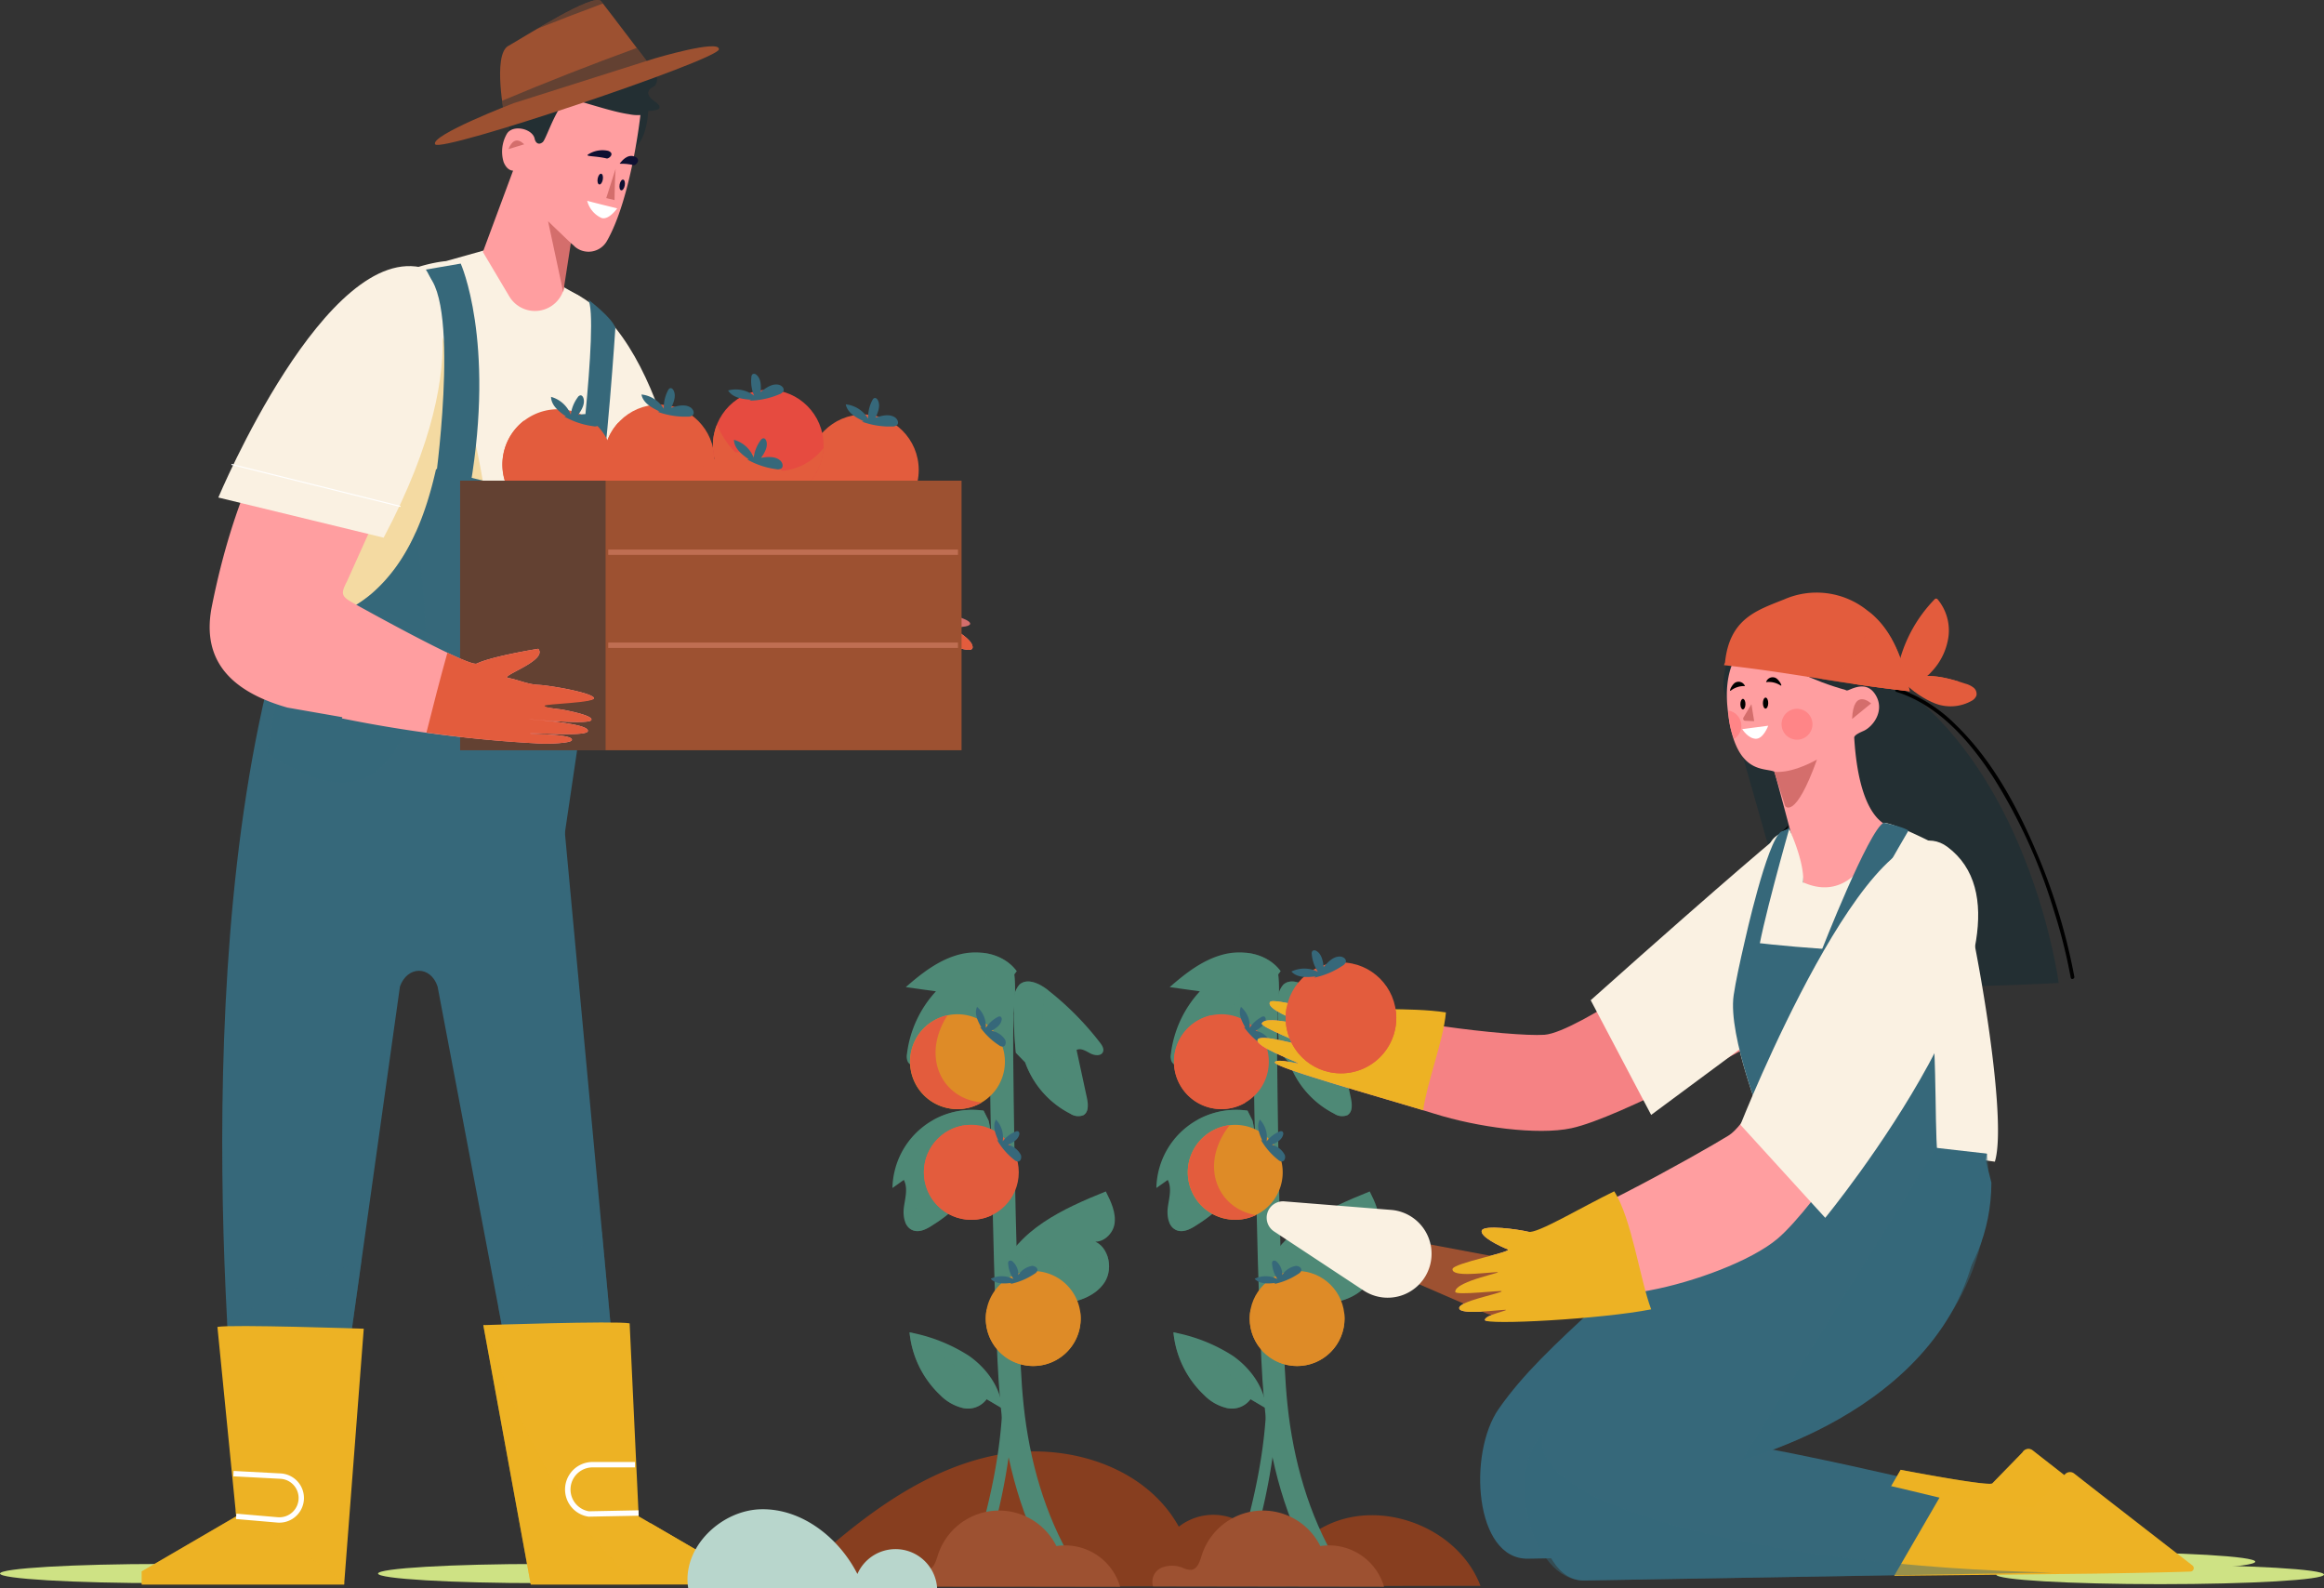 <svg xmlns="http://www.w3.org/2000/svg" width="430.911" height="294.454" viewBox="0 0 430.911 294.454"><rect x="0" y="0" width="430.911" height="294.454" fill="#333333" stroke="none"/><g transform="translate(-97.282 -55.294)"><g transform="translate(97.282 55.295)"><g transform="translate(0 289.942)"><path d="M158.065,441.816c0,.982-13.607,1.778-30.391,1.778s-30.392-.8-30.392-1.778,13.607-1.779,30.392-1.779S158.065,440.835,158.065,441.816Z" transform="translate(-97.282 -440.038)" fill="#cee284"/><path d="M251.08,441.816c0,.982-13.606,1.778-30.391,1.778s-30.392-.8-30.392-1.778,13.607-1.779,30.392-1.779S251.08,440.835,251.08,441.816Z" transform="translate(-120.201 -440.038)" fill="#cee284"/></g><g transform="translate(26.282 9.179)"><g transform="translate(14.927)"><g transform="translate(0 112.767)"><path d="M212.945,222.088l13.9,149.589H209.636L191.89,278.05c-1.286-3.9-5.6-3.864-6.977,0l-13,92.633-16.544.332s-10.9-89.481,6.287-153.9Z" transform="translate(-151.965 -217.113)" fill="#36687a"/></g><g transform="translate(0.904 219.189)" opacity="0.46" style="mix-blend-mode:multiply;isolation:isolate"><path d="M153.164,376.534c1.01,18.723,2.5,31,2.5,31l16.544-.332,5.876-41.877C169.73,368.955,161.3,372.469,153.164,376.534Z" transform="translate(-153.164 -360.055)" fill="#36687a"/><path d="M219.88,372.232l6.49,34.242h17.206L239.1,358.332Q229.553,365.363,219.88,372.232Z" transform="translate(-169.603 -358.332)" fill="#36687a"/></g><g transform="translate(54.019 44.319)"><path d="M290.148,194.478c-.13,1.2-11.122.821-11.122.821s-15.422,1.322-25.338,1.545l-20.551,1.785c-4.455-7.421-16.35-71.742-4.146-69.629,19.9,3.446,26.371,46.86,26.371,46.86l22.04,4.731-.005.161c.989-.125,10.37,1.326,10.759,1.211,0,0,18.817,7.436,20.446,10.882s-9.409-2.357-10.856-3.083S290.148,194.478,290.148,194.478Z" transform="translate(-223.646 -126.941)" fill="#f7908d"/><path d="M240.118,164.05c-.124,17.709-8.3,37.924-5.722,42.22l14.8-.93C244.759,198.712,243.256,192.687,240.118,164.05Z" transform="translate(-226.171 -135.59)" fill="#d46e6c"/><path d="M257.09,174.015s-4.43-40.23-23.067-47.486c-11.544-4.494-9.039,54.1-4.583,61.523Z" transform="translate(-224.154 -126.284)" fill="#faf1e2"/><path d="M251.328,179.985l-21.268,10.7c-4.455-7.421-.82-50.348,11.1-53.723Z" transform="translate(-224.774 -128.915)" fill="#f1ca79" style="mix-blend-mode:multiply;isolation:isolate"/><g transform="translate(3.56 41.468)"><rect width="31.587" height="0.198" transform="translate(0 12.414) rotate(-23.143)" fill="#fff"/></g></g><g transform="translate(10.686 37.076)"><path d="M174.837,136.314c5.119-16.254,22.105-17.489,22.105-17.489l7.669-2.152.095.142,8.965,10.232,4.134-1.85.191-2,3.221,1.841c1.439.472,6.542,7.7,7.6,11.76a51.245,51.245,0,0,1,1.281,15.366l-12.557,58.224-51.4-3.1S169.436,153.46,174.837,136.314Z" transform="translate(-166.145 -116.674)" fill="#faf1e2"/></g><g transform="translate(10.686 40.882)" opacity="0.61" style="mix-blend-mode:multiply;isolation:isolate"><path d="M205.44,204.509a5.041,5.041,0,0,1-.153-1.723c2.077-27.663-1.015-56.72-15.132-81.062a24.464,24.464,0,0,0-15.318,15.835c-5.4,17.146-8.692,70.976-8.692,70.976l38.574,2.323C204.974,208.744,205.2,206.626,205.44,204.509Z" transform="translate(-166.145 -121.724)" fill="#f1ca79"/></g><g transform="translate(6.275 39.686)"><path d="M193.661,170.678c-1.922,8.563-5.217,17.427-12.064,23.209a25.167,25.167,0,0,1-15.777,5.788,339.452,339.452,0,0,1-5.528,33.747l57.132,5.528,8.935-60.379C215.43,176.084,204.547,173.377,193.661,170.678Z" transform="translate(-160.291 -132.59)" fill="#36687a"/><path d="M186.644,226.732c7.848-12.436,5.855-26.659,3.946-40.583a31.9,31.9,0,0,1-8.33,11.55,25.167,25.167,0,0,1-15.777,5.788c-.9,8.614-2.322,17.234-3.5,23.609C171.074,232.6,180.636,236.251,186.644,226.732Z" transform="translate(-160.954 -136.402)" fill="#36687a" opacity="0.46" style="mix-blend-mode:multiply;isolation:isolate"/><g transform="translate(30.22)"><path d="M203.542,159.551s5.011-36.982-3.15-38.088l7.721-1.326s6.4,14.152,1.765,41.35Z" transform="translate(-200.392 -120.137)" fill="#36687a"/><path d="M238.444,167.415c0,2.874,4.853-35.38,2.647-38.476,0,0,4.632,3.538,5.073,5.307,0,0-1.544,23.661-3.308,34.054Z" transform="translate(-209.768 -122.306)" fill="#36687a"/></g></g><g transform="translate(48.327)"><path d="M229.424,87.54l1.385-2.011s11.617,2.1,14.519.55,3.027-7.229,3.027-7.229,3.832.075,1.186-1.762-.044-2.8-.044-2.8,1.993-1.762-1.942-5.163-20.453-.5-20.453-.5c-4.255.814-7.422,22.123-.222,21.653" transform="translate(-217.698 -67.475)" fill="#232f33"/><path d="M245.3,82.622s-1.681,15.474-6.241,23.4a3.914,3.914,0,0,1-5.932.984,5,5,0,0,0-2.2-1.362,53.4,53.4,0,0,0,.225,8.987l-.011.048a5.544,5.544,0,0,1-10.162,1.546L216.093,108l5.6-15.078s-1.084.1-1.76-1.605a6.618,6.618,0,0,1,.612-5.226c1.106-1.8,4.792-.936,5.152.937.114.6.64,1.3,1.494.607.731-.593,3.111-8.651,5.479-7.961,5.12,1.491,8.012,2.424,10.523,2.791A7.91,7.91,0,0,0,245.3,82.622Z" transform="translate(-216.093 -70.471)" fill="#ff9ea0"/><path d="M225.326,90.556c.039.2-1.7-2.2-2.936.894" transform="translate(-217.645 -72.989)" fill="#d46e6c"/><path d="M236.354,113.772l-4.223-4.051,2.815,13.159Z" transform="translate(-220.045 -77.884)" fill="#d46e6c"/><g transform="translate(21.248 22.119)"><path d="M249.723,100.386c-.1.548.035,1.031.3,1.078s.558-.358.656-.906-.036-1.031-.3-1.078S249.821,99.838,249.723,100.386Z" transform="translate(-245.62 -97.479)" fill="#0f1032"/><path d="M244.32,98.942c-.1.548.036,1.03.3,1.078s.558-.358.656-.906-.035-1.031-.3-1.078S244.419,98.394,244.32,98.942Z" transform="translate(-244.288 -97.123)" fill="#0f1032"/><path d="M248.178,96.826c-.143,1.578-.2,5.793-.2,5.793l-1.535-.368Z" transform="translate(-244.818 -96.826)" fill="#d46e6c"/></g><path d="M241.756,104.687c1.086.317,5.564,1.405,5.564,1.405s-1.583,2.267-2.94,1.769A4.786,4.786,0,0,1,241.756,104.687Z" transform="translate(-222.416 -76.644)" fill="#fff"/><path d="M245.392,93.764c.381.089,1.621-.909.274-1.413a4.866,4.866,0,0,0-3.8.726C241.558,93.423,243.293,93.273,245.392,93.764Z" transform="translate(-222.435 -73.566)" fill="#0f1032"/><path d="M252.367,95.365c.381.09,1.5-1.1.148-1.6-1.363-.51-2.357.843-2.669,1.19S250.269,94.874,252.367,95.365Z" transform="translate(-224.393 -73.925)" fill="#0f1032"/></g><path d="M327.6,208.162s5.428.182,3.981-1.088-12.484-3.446-12.484-3.446Z" transform="translate(-193.146 -101.023)" fill="#d46e6c"/><g transform="translate(103.233 97.884)"><path d="M293.1,197.364l.393.085-.005.16c.989-.125,10.37,1.326,10.759,1.211,0,0,18.817,7.437,20.446,10.882s-9.409-2.357-10.856-3.083-7.6,4.716-7.6,4.716c-.13,1.2-11.122.821-11.122.821s-2.525.216-6.166.487Q291.287,205.088,293.1,197.364Z" transform="translate(-288.952 -197.364)" fill="#e35c3d"/></g></g><g transform="translate(0 236.658)"><path d="M149.672,416.786l-3.482-35.115c2.482-.5,27.132.332,27.132.332l-3.639,47.431-37.525-.007v-2.439Z" transform="translate(-132.157 -381.512)" fill="#edb224"/><g transform="translate(0 34.122)" opacity="0.49" style="mix-blend-mode:multiply;isolation:isolate"><path d="M149.558,426.791l.115,1.152-17.515,10.2v2.44l37.525.006.029-.365A210.685,210.685,0,0,0,149.558,426.791Z" transform="translate(-132.157 -426.791)" fill="#edb224"/></g><g transform="translate(16.985 26.86)"><path d="M163.233,426.741c-.129,0-.258-.005-.387-.017l-7.664-.659.085-.992,7.664.659a3.564,3.564,0,0,0,3.864-3.557,3.566,3.566,0,0,0-3.373-3.566l-8.728-.46.052-.995,8.728.46a4.567,4.567,0,0,1-.242,9.127Z" transform="translate(-154.695 -417.154)" fill="#fff"/></g></g><g transform="translate(63.334 235.994)"><path d="M245.006,416.569l-1.675-35.779c-2.482-.5-27.132.332-27.132.332l8.8,48.094,37.526-.007V426.77Z" transform="translate(-216.199 -380.631)" fill="#edb224"/><g transform="translate(0 0.482)" style="mix-blend-mode:multiply;isolation:isolate"><path d="M272.62,439.263v-.347l-15.44-8.991C261.644,434.439,266.767,437.8,272.62,439.263Z" transform="translate(-226.297 -393.259)" fill="#edb224"/><path d="M216.45,381.271l-.251.009,8.8,48.094,20.29,0C231.27,418.212,222,398.285,216.45,381.271Z" transform="translate(-216.199 -381.271)" fill="#edb224" opacity="0.49"/></g><g transform="translate(15.15 25.863)"><path d="M240.653,425.086l-.042-.007a5.095,5.095,0,0,1,.775-10.128h7.892v1h-7.892a4.1,4.1,0,0,0-.664,8.14l9.207-.182.02,1Z" transform="translate(-236.303 -414.951)" fill="#fff"/></g></g></g><g transform="translate(80.636)"><path d="M221.186,77.072s-2.316-11.608.662-13.267,15.883-9.951,17.206-8.292,9.6,12.6,9.6,12.6Z" transform="translate(-208.237 -55.295)" fill="#9d5131"/><g transform="translate(12.457 0)" style="mix-blend-mode:multiply;isolation:isolate"><path d="M241.642,55.945c-.139-.179-.255-.326-.34-.433-.891-1.116-7.025,2.274-11.85,5.116Q235.521,58.217,241.642,55.945Z" transform="translate(-222.942 -55.295)" fill="#232f33" opacity="0.47"/><path d="M220.813,76.883c.234,1.791.493,3.094.493,3.094l27.463-8.955s-1.316-1.741-2.98-3.937Q233.186,71.678,220.813,76.883Z" transform="translate(-220.813 -58.2)" fill="#232f33" opacity="0.47"/></g><path d="M218.888,77.223s-15.551,5.971-14.559,7.629,52.279-15.589,52.609-17.579-11.911,1.659-11.911,1.659Z" transform="translate(-204.284 -58.1)" fill="#9d5131"/></g><g transform="translate(38.882 49.329)"><g transform="translate(46.432 19.967)"><g transform="translate(7.858)"><g transform="translate(18.778 2.66)"><ellipse cx="10.257" cy="10.282" rx="10.257" ry="10.282" transform="translate(0 3.057)" fill="#e35c3d"/><path d="M249.682,164.612a15.861,15.861,0,0,1-1.063-5.459,10.261,10.261,0,1,0,16.826,11.235C259.416,173.912,252.3,171.4,249.682,164.612Z" transform="translate(-245.835 -152.841)" fill="#e35c3d" style="mix-blend-mode:multiply;isolation:isolate"/><path d="M258.458,155.1c-1.442-.678-3.06-1.576-3.347-3.146a5.521,5.521,0,0,1,4.145,2.661,6.84,6.84,0,0,1,.76-3.4c.1-.191.234-.4.446-.434.256-.046.481.181.6.412.522,1,.041,2.207-.44,3.227,1.164-.371,2.5-.724,3.546-.09.5.3.856,1.023.461,1.449a1.237,1.237,0,0,1-.888.281,14.889,14.889,0,0,1-5.637-.9" transform="translate(-248.121 -150.777)" fill="#36687a"/></g><g transform="translate(56.663 4.483)"><ellipse cx="10.257" cy="10.282" rx="10.257" ry="10.282" transform="translate(0 3.058)" fill="#e35c3d"/><path d="M299.954,167.033a15.877,15.877,0,0,1-1.063-5.459,10.261,10.261,0,1,0,16.826,11.235C309.689,176.333,302.577,173.817,299.954,167.033Z" transform="translate(-296.108 -155.261)" fill="#e35c3d" style="mix-blend-mode:multiply;isolation:isolate"/><path d="M308.731,157.524c-1.442-.678-3.061-1.576-3.347-3.146a5.516,5.516,0,0,1,4.144,2.661,6.849,6.849,0,0,1,.76-3.4c.1-.191.234-.4.446-.435.256-.045.481.182.6.412.522,1,.041,2.207-.44,3.228,1.164-.371,2.5-.724,3.546-.09.5.3.856,1.023.461,1.448a1.234,1.234,0,0,1-.888.282,14.894,14.894,0,0,1-5.638-.9" transform="translate(-298.394 -153.197)" fill="#36687a"/></g><g transform="translate(0 3.99)"><path d="M241.3,167.858a10.258,10.258,0,1,0-11.786,8.477A10.279,10.279,0,0,0,241.3,167.858Z" transform="translate(-220.917 -153.371)" fill="#e35c3d"/><path d="M225.1,164.3a15.872,15.872,0,0,1-.164-5.56,10.264,10.264,0,1,0,14.783,13.824C233.2,175.057,226.594,171.417,225.1,164.3Z" transform="translate(-220.917 -154.068)" fill="#e35c3d" style="mix-blend-mode:multiply;isolation:isolate"/><path d="M235.659,156.48c-1.313-.9-2.765-2.054-2.794-3.65a5.526,5.526,0,0,1,3.659,3.3,6.833,6.833,0,0,1,1.3-3.232.719.719,0,0,1,.51-.356c.26,0,.445.257.527.5.353,1.071-.317,2.185-.956,3.113,1.208-.176,2.585-.308,3.513.488.442.378.68,1.148.221,1.5a1.233,1.233,0,0,1-.922.133,14.887,14.887,0,0,1-5.416-1.808" transform="translate(-223.861 -152.542)" fill="#36687a"/></g><g transform="translate(39.018)"><ellipse cx="10.257" cy="10.282" rx="10.257" ry="10.282" transform="translate(0 2.96)" fill="#e64b40"/><path d="M276.408,164.429a15.842,15.842,0,0,1-2.962-4.7,10.255,10.255,0,1,0,19.742,4.366C288.842,169.566,281.3,169.8,276.408,164.429Z" transform="translate(-272.693 -150.323)" fill="#e35c3d" style="mix-blend-mode:multiply;isolation:isolate"/><path d="M280.692,152.059c-1.589-.109-3.423-.358-4.258-1.718a5.512,5.512,0,0,1,4.825.977,6.844,6.844,0,0,1-.519-3.446A.722.722,0,0,1,281,147.3a.635.635,0,0,1,.709.166c.848.742.836,2.043.756,3.168.951-.768,2.069-1.583,3.272-1.371.571.1,1.168.643.953,1.183a1.238,1.238,0,0,1-.726.584,14.9,14.9,0,0,1-5.581,1.2" transform="translate(-273.614 -147.248)" fill="#36687a"/></g><g transform="translate(33.915 11.951)"><path d="M286.3,178.421a10.258,10.258,0,1,0-11.786,8.477A10.28,10.28,0,0,0,286.3,178.421Z" transform="translate(-265.921 -163.934)" fill="#e35c3d"/><path d="M270.108,174.86a15.872,15.872,0,0,1-.164-5.56,10.264,10.264,0,1,0,14.783,13.823C278.209,185.621,271.6,181.98,270.108,174.86Z" transform="translate(-265.921 -164.632)" fill="#e35c3d" style="mix-blend-mode:multiply;isolation:isolate"/><path d="M280.663,167.044c-1.314-.9-2.766-2.054-2.794-3.65a5.526,5.526,0,0,1,3.659,3.3,6.827,6.827,0,0,1,1.3-3.231.719.719,0,0,1,.51-.356c.26,0,.445.256.527.5.353,1.071-.317,2.185-.956,3.113,1.208-.176,2.585-.307,3.513.488.442.378.68,1.149.221,1.5a1.233,1.233,0,0,1-.922.133,14.9,14.9,0,0,1-5.416-1.807" transform="translate(-268.865 -163.106)" fill="#36687a"/></g></g><g transform="translate(0 19.813)"><rect width="92.977" height="49.974" fill="#9d5131"/><rect width="26.976" height="49.974" fill="#232f33" opacity="0.47" style="mix-blend-mode:multiply;isolation:isolate"/></g><g transform="translate(27.463 32.582)"><rect width="64.852" height="0.996" fill="#bf6e52"/><g transform="translate(0 17.247)"><rect width="64.852" height="0.996" fill="#bf6e52"/></g></g></g><g transform="translate(0 9.578)"><path d="M208.295,210.529c.4-.184,10.252.616,10.676-.381.638-1.5-10.364-2.193-10.549-2.213-2.8-.31,10.5,1.075,11.186.151s-5.337-1.974-5.549-2.016c0,0-5.21-.595-5.247-.984s12-.2,11.285-1.2-8.382-2.3-10.323-2.374-4.021-1.044-5.481-1.252c-2.011-.287,7.365-3.188,5.507-5.428,0,0-8.513,1.358-11.412,2.745-1.525.729-22.939-11.25-22.939-11.25-2.24-1.24-2.276-1.751-1.1-4.028l14.836-32.974s5.808-15.37-1.815-15.838c-11.359-.7-30.217,13.956-38.093,53.481-1.788,8.969,2.26,15.416,14.008,18.765l10.189,1.78-.087.223a251.292,251.292,0,0,0,36.687,4.658c1.421.1,5.724-.053,5.941-.6C216.515,210.548,207.894,210.713,208.295,210.529Z" transform="translate(-148.878 -133.462)" fill="#ff9ea0"/><path d="M206.091,215.622c2.827,1.35,4.99,2.232,5.436,2.018,2.9-1.387,11.413-2.745,11.413-2.745,1.858,2.24-7.518,5.141-5.507,5.428,1.46.208,3.54,1.178,5.481,1.252s9.6,1.367,10.323,2.374-9.157,1.128-9.12,1.518,3.081.668,3.081.668c.212.041,6.235,1.093,5.549,2.016s-13.985-.461-11.186-.151c.185.02,11.186.715,10.549,2.213-.424,1-10.275.2-10.676.381s8.22.019,7.726,1.266c-.216.545-4.52.7-5.941.6-1.785-.124-9.272-.381-21.016-2.02C203.445,225.484,204.719,220.54,206.091,215.622Z" transform="translate(-162.017 -153.527)" fill="#e35c3d"/></g><g transform="translate(1.596)"><path d="M189.324,121.173s11.14,14.484-7.671,49.928L151,163.658S171.039,115.8,189.324,121.173Z" transform="translate(-150.996 -120.752)" fill="#faf1e2"/><g transform="translate(2.417 36.671)"><rect width="0.198" height="32.29" transform="translate(0 0.192) rotate(-76.039)" fill="#fff"/></g></g></g></g><g transform="translate(224.755 231.862)"><path d="M280.991,437.492a9.608,9.608,0,0,1,12.826-5.225c9.712-8.642,20.631-16.7,33.37-19.227s27.628,1.884,33.935,13.263a10.4,10.4,0,0,1,12.92.1c1.18,1,2.16,2.3,3.564,2.947,3.366,1.561,6.993-1.179,10.256-2.947,10.338-5.6,25.016-.136,29.2,10.872" transform="translate(-270.022 -319.841)" fill="#873e1f"/><g transform="translate(86.157)"><g transform="translate(14.309 9.703)"><g transform="translate(4.555)"><path d="M421.212,405.839c-5.26-8.773-8.112-18.975-9.178-29.109-.494-4.706-.631-9.461-.817-14.186-.553-14.081-.844-28.176-1.02-42.266-.066-5.247-.164-10.5-.051-15.749.059-2.748-4.211-2.748-4.27,0-.249,11.523.126,23.082.382,34.6.161,7.226.354,14.452.622,21.675.188,5.033.349,10.084.8,15.1,1.01,11.156,4.054,22.437,9.84,32.087,1.411,2.354,5.1.21,3.687-2.155Z" transform="translate(-405.795 -302.469)" fill="#4e8976"/></g><g transform="translate(0 64.738)"><path d="M401.878,430.614A112.281,112.281,0,0,0,408.7,398.4a67.133,67.133,0,0,0-.105-9.005c-.112-1.36-2.248-1.372-2.135,0,.89,10.8-1,21.807-3.916,32.179q-1.2,4.284-2.72,8.469c-.47,1.294,1.593,1.852,2.059.567Z" transform="translate(-399.75 -388.375)" fill="#4e8976"/></g></g><g transform="translate(0.779)"><path d="M405.642,293.07c-2.3-3.179-6.823-4.08-10.615-3.1s-7,3.474-9.947,6.056l5.589.78a20.792,20.792,0,0,0-5.373,11.6,2.339,2.339,0,0,0,.168,1.49c.668,1.114,2.369.541,3.467-.151l8.946-5.645a2.45,2.45,0,0,0,1.494,3.427A3.772,3.772,0,0,0,403.2,306.1a8.9,8.9,0,0,0,1.6-3.983,29.109,29.109,0,0,0,.4-8.461" transform="translate(-382.605 -289.593)" fill="#4e8976"/><path d="M412.037,309.961a74.941,74.941,0,0,1-.358-9.36,4.373,4.373,0,0,1,1.035-3.282c1.469-1.291,3.743-.178,5.282,1.027a54.964,54.964,0,0,1,9.67,9.761c.377.49.764,1.112.533,1.686-.339.841-1.583.7-2.378.271s-1.712-1.028-2.524-.627l1.919,8.874c.249,1.152.361,2.638-.659,3.224a2.628,2.628,0,0,1-2.414-.277,17.144,17.144,0,0,1-8.38-9.526" transform="translate(-389.154 -291.355)" fill="#4e8976"/><path d="M398.7,328.467A14.787,14.787,0,0,0,381.8,342.808l2.106-1.494c.784,1.486.271,3.283.029,4.946s.055,3.75,1.61,4.376c1.254.506,2.638-.231,3.763-.983a27.669,27.669,0,0,0,8.385-8.1,14.2,14.2,0,0,0,1.928-11.256" transform="translate(-381.796 -299.135)" fill="#4e8976"/><path d="M403.2,397.166c-.358-3.965-2.934-7.482-6.189-9.763A30.665,30.665,0,0,0,386,383.054a18.422,18.422,0,0,0,5.7,11.642,8.669,8.669,0,0,0,4.239,2.4,4.3,4.3,0,0,0,4.357-1.646" transform="translate(-382.832 -312.622)" fill="#4e8976"/><path d="M408.37,363.511c2.96-7.972,11.66-11.951,19.536-15.117.96,1.9,1.948,3.965,1.606,6.066s-2.7,3.965-4.581,2.975c3.307.337,4.574,5.087,2.718,7.852s-5.439,3.765-8.752,4.026c-3.427.271-7.473-.379-9.129-3.4" transform="translate(-388.344 -304.082)" fill="#4e8976"/></g><g transform="translate(3.175 0.07)" opacity="0.49" style="mix-blend-mode:multiply;isolation:isolate"><path d="M405.838,293.093a8.894,8.894,0,0,0-6.4-3.407,4.149,4.149,0,0,1,.539,4.754c-3.274,6.375-7.853,12.339-14.1,15.73.766.745,2.253.228,3.251-.4l8.946-5.645a2.45,2.45,0,0,0,1.494,3.427,3.772,3.772,0,0,0,3.826-1.426,8.9,8.9,0,0,0,1.6-3.983,29.11,29.11,0,0,0,.4-8.461Z" transform="translate(-385.197 -289.686)" fill="#4e8976"/><path d="M417.1,300.845a4.372,4.372,0,0,1,.974-2.43c-.028-.023-.054-.047-.082-.069-1.539-1.2-3.813-2.318-5.282-1.027a4.373,4.373,0,0,0-1.035,3.282,74.946,74.946,0,0,0,.358,9.36l1.726,1.771a17.144,17.144,0,0,0,8.38,9.526,2.628,2.628,0,0,0,2.414.277,1.676,1.676,0,0,0,.781-1.271C420.393,314.817,416.442,308.1,417.1,300.845Z" transform="translate(-391.549 -291.425)" fill="#4e8976"/><path d="M400.4,330.3l-.916-1.828a14.964,14.964,0,0,0-9.262,1.7,4.388,4.388,0,0,1,.443,1.516,4.507,4.507,0,0,1,1.146,5.254c-1.9,4.3-3.816,8.671-6.839,12.231a2.468,2.468,0,0,0,1.35,1.465c1.254.506,2.638-.231,3.763-.983a27.66,27.66,0,0,0,8.385-8.1A14.2,14.2,0,0,0,400.4,330.3Z" transform="translate(-384.975 -299.205)" fill="#4e8976"/><path d="M386.881,383.263c-.295-.07-.589-.142-.883-.209a18.418,18.418,0,0,0,5.7,11.642,8.664,8.664,0,0,0,4.239,2.4,4.3,4.3,0,0,0,4.357-1.646l2.906,1.714a10.812,10.812,0,0,0-.3-1.707A181.724,181.724,0,0,1,386.881,383.263Z" transform="translate(-385.227 -312.692)" fill="#4e8976"/><path d="M413.867,364.187a4.31,4.31,0,0,1-2.072-3.063,16.99,16.99,0,0,0-3.425,5.524l1.4,2.4c1.656,3.02,5.7,3.669,9.129,3.4,3.314-.262,6.9-1.262,8.752-4.026a5.794,5.794,0,0,0,.435-5.213C423.727,365.609,419.1,366.8,413.867,364.187Z" transform="translate(-390.74 -307.288)" fill="#4e8976"/></g><g transform="translate(18.085 57.129)"><ellipse cx="8.793" cy="8.814" rx="8.793" ry="8.814" transform="translate(0 1.921)" fill="#de8b27"/><path d="M408.182,380.858a13.553,13.553,0,0,1-3.242-3.489,8.79,8.79,0,1,0,17.322.527C419.47,383.2,413.158,384.6,408.182,380.858Z" transform="translate(-404.762 -368.35)" fill="#de8b27" style="mix-blend-mode:multiply;isolation:isolate"/><path d="M409.835,369.543c-1.356.162-2.94.244-3.859-.768a4.721,4.721,0,0,1,4.219.053,5.859,5.859,0,0,1-.985-2.82.618.618,0,0,1,.127-.518.545.545,0,0,1,.624.026,3.211,3.211,0,0,1,1.139,2.548,3.758,3.758,0,0,1,2.539-1.677c.5-.006,1.086.356.99.845a1.06,1.06,0,0,1-.518.608,12.771,12.771,0,0,1-4.509,1.905" transform="translate(-405.06 -365.401)" fill="#36687a"/></g><g transform="translate(4.043 10.096)"><path d="M402.142,318.622a8.8,8.8,0,1,0-12.238,2.21A8.828,8.828,0,0,0,402.142,318.622Z" transform="translate(-386.127 -303.431)" fill="#e35c3d"/><path d="M391.172,309.413a13.593,13.593,0,0,1,1.915-4.364,8.8,8.8,0,1,0,6.365,16.159C393.488,320.734,389.709,315.475,391.172,309.413Z" transform="translate(-386.127 -303.498)" fill="#e35c3d" style="mix-blend-mode:multiply;isolation:isolate"/><path d="M403.37,306.847c-.684-1.184-1.386-2.61-.822-3.856a4.747,4.747,0,0,1,1.62,3.905,5.849,5.849,0,0,1,2.194-2.021.618.618,0,0,1,.526-.088.549.549,0,0,1,.222.586c-.12.959-1.048,1.574-1.884,2.057a3.757,3.757,0,0,1,2.54,1.674c.2.455.1,1.14-.383,1.246a1.058,1.058,0,0,1-.762-.237,12.81,12.81,0,0,1-3.528-3.4" transform="translate(-390.122 -302.991)" fill="#36687a"/></g><g transform="translate(6.615 30.987)"><path d="M405.056,346.487a8.8,8.8,0,1,0-12.39,1.058A8.83,8.83,0,0,0,405.056,346.487Z" transform="translate(-389.54 -331.027)" fill="#de8b27"/><path d="M395,336.251a13.578,13.578,0,0,1,2.312-4.167,8.805,8.805,0,1,0,4.836,16.683C396.25,347.738,392.976,342.149,395,336.251Z" transform="translate(-389.54 -331.05)" fill="#e35c3d" style="mix-blend-mode:multiply;isolation:isolate"/><path d="M407.619,334.628c-.571-1.243-1.137-2.728-.46-3.916a4.75,4.75,0,0,1,1.249,4.04,5.842,5.842,0,0,1,2.373-1.808.618.618,0,0,1,.531-.038.548.548,0,0,1,.167.6c-.209.944-1.19,1.469-2.067,1.871a3.764,3.764,0,0,1,2.374,1.905c.159.472,0,1.145-.5,1.2a1.059,1.059,0,0,1-.737-.307,12.814,12.814,0,0,1-3.2-3.714" transform="translate(-393.805 -330.712)" fill="#36687a"/></g><path d="M380.933,440.956a2.843,2.843,0,0,1,1.553-3.455,5.306,5.306,0,0,1,4.067.058,3.136,3.136,0,0,0,1.508.323c1.116-.17,1.528-1.522,1.864-2.6a11.9,11.9,0,0,1,22.016-1.8,10.62,10.62,0,0,1,11.815,7.539" transform="translate(-380.762 -323.425)" fill="#9d5131"/></g><g transform="translate(37.224)"><g transform="translate(14.31 9.703)"><g transform="translate(4.554)"><path d="M356.279,405.839c-5.259-8.773-8.112-18.975-9.177-29.109-.5-4.706-.632-9.461-.817-14.186-.553-14.081-.845-28.176-1.021-42.266-.066-5.247-.163-10.5-.05-15.749.06-2.748-4.21-2.748-4.27,0-.249,11.523.126,23.082.383,34.6.161,7.226.353,14.452.622,21.675.187,5.033.349,10.084.8,15.1,1.011,11.156,4.055,22.437,9.84,32.087,1.411,2.354,5.1.21,3.687-2.155Z" transform="translate(-340.862 -302.469)" fill="#4e8976"/></g><g transform="translate(0 64.738)"><path d="M336.945,430.614a112.255,112.255,0,0,0,6.818-32.21,67.133,67.133,0,0,0-.1-9.005c-.112-1.36-2.248-1.372-2.135,0,.889,10.8-1,21.807-3.916,32.179q-1.2,4.284-2.72,8.469c-.469,1.294,1.592,1.852,2.058.567Z" transform="translate(-334.818 -388.375)" fill="#4e8976"/></g></g><g transform="translate(0.78)"><path d="M340.709,293.07c-2.3-3.179-6.822-4.08-10.615-3.1s-7,3.474-9.947,6.056l5.589.78a20.8,20.8,0,0,0-5.373,11.6,2.348,2.348,0,0,0,.168,1.49c.669,1.114,2.369.541,3.467-.151l8.947-5.645a2.449,2.449,0,0,0,1.494,3.427,3.774,3.774,0,0,0,3.827-1.426,8.885,8.885,0,0,0,1.6-3.983,29.083,29.083,0,0,0,.4-8.461" transform="translate(-317.673 -289.593)" fill="#4e8976"/><path d="M347.1,309.961a75.228,75.228,0,0,1-.358-9.36,4.373,4.373,0,0,1,1.035-3.282c1.469-1.291,3.742-.178,5.281,1.027a54.936,54.936,0,0,1,9.67,9.761c.377.49.765,1.112.534,1.686-.34.841-1.584.7-2.379.271s-1.712-1.028-2.523-.627q.959,4.437,1.919,8.874c.249,1.152.362,2.638-.659,3.224a2.63,2.63,0,0,1-2.415-.277,17.144,17.144,0,0,1-8.38-9.526" transform="translate(-324.222 -291.355)" fill="#4e8976"/><path d="M333.77,328.467a14.786,14.786,0,0,0-16.906,14.341l2.106-1.494c.783,1.486.271,3.283.029,4.946s.054,3.75,1.61,4.376c1.254.506,2.639-.231,3.763-.983a27.671,27.671,0,0,0,8.386-8.1,14.208,14.208,0,0,0,1.928-11.256" transform="translate(-316.864 -299.135)" fill="#4e8976"/><path d="M338.269,397.166c-.358-3.965-2.935-7.482-6.189-9.763a30.669,30.669,0,0,0-11.014-4.349,18.426,18.426,0,0,0,5.7,11.642,8.669,8.669,0,0,0,4.239,2.4,4.3,4.3,0,0,0,4.357-1.646" transform="translate(-317.899 -312.622)" fill="#4e8976"/><path d="M343.437,363.511c2.961-7.972,11.661-11.951,19.537-15.117.96,1.9,1.948,3.965,1.606,6.066s-2.7,3.965-4.582,2.975c3.308.337,4.575,5.087,2.719,7.852s-5.439,3.765-8.753,4.026c-3.427.271-7.473-.379-9.129-3.4" transform="translate(-323.412 -304.082)" fill="#4e8976"/></g><g transform="translate(3.174 0.07)" opacity="0.49" style="mix-blend-mode:multiply;isolation:isolate"><path d="M340.905,293.093a8.893,8.893,0,0,0-6.4-3.407,4.149,4.149,0,0,1,.539,4.754c-3.274,6.375-7.853,12.339-14.1,15.73.766.745,2.253.228,3.25-.4l8.947-5.645a2.449,2.449,0,0,0,1.494,3.427,3.772,3.772,0,0,0,3.826-1.426,8.88,8.88,0,0,0,1.6-3.983,29.081,29.081,0,0,0,.4-8.461Z" transform="translate(-320.264 -289.686)" fill="#4e8976"/><path d="M352.171,300.845a4.366,4.366,0,0,1,.974-2.43c-.029-.023-.054-.047-.083-.069-1.539-1.2-3.812-2.318-5.281-1.027a4.373,4.373,0,0,0-1.035,3.282,75.233,75.233,0,0,0,.358,9.36l1.726,1.771a17.144,17.144,0,0,0,8.38,9.526,2.63,2.63,0,0,0,2.415.277,1.678,1.678,0,0,0,.781-1.271C355.46,314.817,351.51,308.1,352.171,300.845Z" transform="translate(-326.617 -291.425)" fill="#4e8976"/><path d="M335.47,330.3l-.916-1.828a14.961,14.961,0,0,0-9.261,1.7,4.371,4.371,0,0,1,.442,1.516,4.506,4.506,0,0,1,1.147,5.254c-1.9,4.3-3.817,8.671-6.84,12.231a2.472,2.472,0,0,0,1.35,1.465c1.254.506,2.639-.231,3.763-.983a27.671,27.671,0,0,0,8.386-8.1A14.208,14.208,0,0,0,335.47,330.3Z" transform="translate(-320.042 -299.205)" fill="#4e8976"/><path d="M321.948,383.263c-.294-.07-.588-.142-.882-.209a18.418,18.418,0,0,0,5.7,11.642,8.664,8.664,0,0,0,4.239,2.4,4.3,4.3,0,0,0,4.357-1.646l2.906,1.714a10.907,10.907,0,0,0-.3-1.707A181.839,181.839,0,0,1,321.948,383.263Z" transform="translate(-320.294 -312.692)" fill="#4e8976"/><path d="M348.935,364.187a4.306,4.306,0,0,1-2.072-3.063,16.979,16.979,0,0,0-3.426,5.524l1.4,2.4c1.656,3.02,5.7,3.669,9.129,3.4,3.314-.262,6.9-1.262,8.753-4.026a5.8,5.8,0,0,0,.435-5.213C358.794,365.609,354.172,366.8,348.935,364.187Z" transform="translate(-325.807 -307.288)" fill="#4e8976"/></g><g transform="translate(18.084 57.129)"><path d="M356.083,372.1a8.8,8.8,0,1,0-2.812,12.142A8.781,8.781,0,0,0,356.083,372.1Z" transform="translate(-339.826 -366.029)" fill="#de8b27"/><path d="M343.249,380.858a13.554,13.554,0,0,1-3.242-3.489,8.79,8.79,0,1,0,17.322.527C354.538,383.2,348.225,384.6,343.249,380.858Z" transform="translate(-339.829 -368.35)" fill="#de8b27" style="mix-blend-mode:multiply;isolation:isolate"/><path d="M344.9,369.543c-1.356.162-2.94.244-3.858-.768a4.719,4.719,0,0,1,4.219.053,5.861,5.861,0,0,1-.985-2.82.619.619,0,0,1,.128-.518.545.545,0,0,1,.624.026,3.213,3.213,0,0,1,1.139,2.548,3.757,3.757,0,0,1,2.538-1.677c.5-.006,1.086.356.991.845a1.063,1.063,0,0,1-.518.608,12.78,12.78,0,0,1-4.51,1.905" transform="translate(-340.126 -365.401)" fill="#36687a"/></g><g transform="translate(4.043 10.096)"><path d="M337.209,318.622a8.8,8.8,0,1,0-12.238,2.21A8.828,8.828,0,0,0,337.209,318.622Z" transform="translate(-321.194 -303.431)" fill="#de8b27"/><path d="M326.239,309.413a13.577,13.577,0,0,1,1.916-4.364,8.8,8.8,0,1,0,6.364,16.159C328.555,320.734,324.776,315.475,326.239,309.413Z" transform="translate(-321.194 -303.498)" fill="#e35c3d" style="mix-blend-mode:multiply;isolation:isolate"/><path d="M338.437,306.847c-.684-1.184-1.386-2.61-.821-3.856a4.749,4.749,0,0,1,1.619,3.905,5.837,5.837,0,0,1,2.194-2.021.617.617,0,0,1,.526-.088.55.55,0,0,1,.222.586c-.121.959-1.048,1.574-1.885,2.057a3.755,3.755,0,0,1,2.54,1.674c.2.455.1,1.14-.382,1.246a1.058,1.058,0,0,1-.763-.237,12.819,12.819,0,0,1-3.528-3.4" transform="translate(-325.19 -302.991)" fill="#36687a"/></g><g transform="translate(6.615 30.987)"><ellipse cx="8.793" cy="8.814" rx="8.793" ry="8.814" transform="translate(0 0.965)" fill="#e35c3d"/><path d="M330.063,336.251a13.581,13.581,0,0,1,2.313-4.167,8.805,8.805,0,1,0,4.835,16.683C331.317,347.738,328.043,342.149,330.063,336.251Z" transform="translate(-324.607 -331.05)" fill="#e35c3d" style="mix-blend-mode:multiply;isolation:isolate"/><path d="M342.687,334.628c-.571-1.243-1.138-2.728-.46-3.916a4.753,4.753,0,0,1,1.249,4.04,5.834,5.834,0,0,1,2.372-1.808.619.619,0,0,1,.532-.038.549.549,0,0,1,.167.6c-.208.944-1.189,1.469-2.067,1.871a3.761,3.761,0,0,1,2.374,1.905c.159.472,0,1.145-.5,1.2a1.057,1.057,0,0,1-.736-.307,12.817,12.817,0,0,1-3.2-3.714" transform="translate(-328.873 -330.712)" fill="#36687a"/></g><path d="M316,440.956a2.844,2.844,0,0,1,1.554-3.455,5.306,5.306,0,0,1,4.067.058,3.134,3.134,0,0,0,1.508.323c1.116-.17,1.527-1.522,1.863-2.6a11.9,11.9,0,0,1,22.016-1.8,10.62,10.62,0,0,1,11.815,7.539" transform="translate(-315.83 -323.425)" fill="#9d5131"/></g><path d="M266.566,441.192c-1.2-7.455,6.051-14.495,13.584-14.615s14.363,5.277,17.789,12a7.728,7.728,0,0,1,14.785,2.651" transform="translate(-266.435 -323.346)" fill="#b8d6cc"/></g><g transform="translate(330.436 165.162)"><g transform="translate(124.23 177.873)"><path d="M649.213,444.635c0,.982-13.607,1.778-30.392,1.778s-30.392-.8-30.392-1.778,13.607-1.779,30.392-1.779S649.213,443.653,649.213,444.635Z" transform="translate(-575.685 -440.467)" fill="#cee284"/><path d="M632.3,441.464c0,.982-13.607,1.778-30.392,1.778s-30.391-.8-30.391-1.778,13.606-1.778,30.391-1.778S632.3,440.482,632.3,441.464Z" transform="translate(-571.518 -439.686)" fill="#cee284"/></g><g transform="translate(86.386)"><path d="M536.758,275.9c10.978,2.261,46.719.323,46.719.323s-4.71-36.264-28.47-54.5c-4.834-7.854-5.739-14.162-10.533-16.168a13.727,13.727,0,0,0-9.675-.355,23.67,23.67,0,0,0-11.115,7.457c-1.375,1.731-3.115,8.067-2.054,10Z" transform="translate(-521.301 -203.858)" fill="#232f33"/><g transform="translate(31.875 17.723)"><path d="M563.838,227.856c7.83,2.476,13.628,9.186,17.952,15.859A100.811,100.811,0,0,1,592.985,268.3a102.1,102.1,0,0,1,3.149,12.527c.079.436.745.252.666-.184a110.215,110.215,0,0,0-7.406-23.977c-3.534-8.187-8.046-16.37-14.5-22.635a27.944,27.944,0,0,0-10.873-6.844c-.425-.134-.607.532-.184.665Z" transform="translate(-563.598 -227.172)"/></g><path d="M544,223.459a.511.511,0,0,0,.672.3c1.129-.456,3.642-1.737,5.186,1.081,1.561,2.849-.619,5.671-2.3,6.447-.484.225-1.809.747-1.776,1.28,1.035,17.038,7.379,16.563,7.379,16.563s2.158,16.924-16.277,15.345c-2.558-.219-.218-4.737-.558-5.593,0,0-5.253-19.975-5.368-20.025-1.928-.833-7.521.708-8.693-12.082-1.086-11.85,6.976-14.188,9.088-14.624C533.138,211.786,539.063,209.845,544,223.459Z" transform="translate(-521.515 -205.673)" fill="#ff9ea0"/><path d="M526.565,212.859s5.693,6.852,18.91,10.491C545.475,223.35,545.911,202.859,526.565,212.859Z" transform="translate(-522.598 -205.245)" fill="#232f33"/><g transform="translate(0.94 15.703)"><path d="M556.5,230.656s-3.267-3.05-3.525,2.884" transform="translate(-530.046 -225.818)" fill="#d46e6c"/><path d="M537.5,232.409a2.863,2.863,0,1,0,3.674,1.687A2.866,2.866,0,0,0,537.5,232.409Z" transform="translate(-525.773 -226.399)" fill="#ff8587"/><path d="M523.6,237.918a2.867,2.867,0,0,0-1.057-5.257A14,14,0,0,0,523.6,237.918Z" transform="translate(-522.548 -226.505)" fill="#ff8587"/><path d="M525.938,237.024l4.825-.628s-.9,2.481-2.334,2.418S525.938,237.024,525.938,237.024Z" transform="translate(-523.383 -227.425)" fill="#fff"/><path d="M527.707,231.086l.509,3.152-1.653-.063a.4.4,0,0,1-.33-.609Z" transform="translate(-523.442 -226.117)" fill="#d46e6c"/><path d="M534.47,225.979c.546.352-.338-1.283-1.072-1.448a1.278,1.278,0,0,0-1.585.852A3.988,3.988,0,0,1,534.47,225.979Z" transform="translate(-524.831 -224.492)"/><path d="M523.12,227.2c-.516.395.233-1.307.951-1.531a1.279,1.279,0,0,1,1.649.72A3.991,3.991,0,0,0,523.12,227.2Z" transform="translate(-522.647 -224.766)"/><path d="M532.02,230.5c0,.563-.225,1.018-.5,1.017s-.491-.459-.488-1.022.226-1.018.5-1.017S532.023,229.937,532.02,230.5Z" transform="translate(-524.639 -225.721)"/><path d="M526.43,230.767c0,.537-.216.972-.476.971s-.469-.438-.466-.975.216-.972.476-.971S526.432,230.23,526.43,230.767Z" transform="translate(-523.272 -225.798)"/><path d="M533.837,246.965s2.6.619,7.91-2.225c-4.082,11.341-5.907,8.6-5.907,8.6S534.869,250.2,533.837,246.965Z" transform="translate(-525.33 -229.481)" fill="#d46e6c"/></g><g transform="translate(0.111)"><g transform="translate(31.803 1.095)"><path d="M563.65,220.736a26.079,26.079,0,0,1,7.2-15.428.5.5,0,0,1,.357-.2.486.486,0,0,1,.313.21,9.014,9.014,0,0,1,1.957,6.848,11.723,11.723,0,0,1-3.123,6.494,6.162,6.162,0,0,1-2.051,1.564,7.943,7.943,0,0,1-3.922.251" transform="translate(-563.65 -205.107)" fill="#e35c3d"/></g><g transform="translate(33.28 15.458)"><path d="M566.573,224.854c3.314-1.411,7.112-.39,10.532.737a4.276,4.276,0,0,1,1.491.719,1.486,1.486,0,0,1,.544,1.48,1.874,1.874,0,0,1-.881.975,7.962,7.962,0,0,1-6.86.455,16.1,16.1,0,0,1-5.79-4.047" transform="translate(-565.609 -224.167)" fill="#e35c3d"/><g transform="translate(0 0)" style="mix-blend-mode:multiply;isolation:isolate"><path d="M571.489,225.162a36.7,36.7,0,0,1,4.565.093c-3.135-.971-6.5-1.669-9.482-.4l-.964.32a23.261,23.261,0,0,0,2.165,1.956A4.605,4.605,0,0,1,571.489,225.162Z" transform="translate(-565.609 -224.167)" fill="#e35c3d"/></g></g><path d="M521.448,217.1c13.019,1.448,21.432,3.39,34.451,4.839-1.284-5.794-3.179-11.526-7.92-15.02a14.991,14.991,0,0,0-15.338-2.023c-5.042,2.023-10.135,3.525-10.991,11.678" transform="translate(-521.448 -203.655)" fill="#e35c3d"/><path d="M560.163,214.533a20.86,20.86,0,0,1-6.907,8.715c3.254.485,6.667.951,10.48,1.375" transform="translate(-529.285 -206.335)" fill="#e35c3d"/><g transform="translate(18.167 3.638)" opacity="0.55" style="mix-blend-mode:multiply;isolation:isolate"><path d="M545.555,220.861c5.048.8,10.155,1.589,16.284,2.271-1.24-5.6-3.06-11.13-7.455-14.65C554.184,213.934,551.424,218.723,545.555,220.861Z" transform="translate(-545.555 -208.482)" fill="#e35c3d"/></g></g></g><g transform="translate(0 64.992)"><path d="M488.891,289.9S466.1,306.46,459.875,306.875s-32.026-2.759-35.178-5.536c-1.684-1.484-6.614-4.99-7.513-4.323-1,.742,1.685,4.362,2.571,5.352s-10.2-2.543-10.764-1.558c-.728,1.268,4.391,3.159,6.8,4.253s-7.387-2.154-8.315-.306c-.328.652,7.766,3.776,7.658,3.954-.206.345-8.147-2.229-8.452-.858-.276,1.241,6.482,3.7,7.415,4.213s-3.809-.967-4.213-.1c-.448.96,21.619,7.027,29.564,9.532s19.165,4.039,25.413,2.7c9.03-1.934,33.541-15.507,33.541-15.507Z" transform="translate(-406.669 -289.897)" fill="#f58284"/><path d="M441.618,305.027c-6.887-1.055-15.478-.116-16.921-1.387-1.684-1.484-6.614-4.99-7.513-4.323-1,.742,1.685,4.362,2.571,5.352s-10.2-2.543-10.764-1.558c-.728,1.268,4.391,3.159,6.8,4.253s-7.387-2.154-8.315-.306c-.328.652,7.766,3.775,7.659,3.954-.207.345-8.148-2.229-8.453-.858-.276,1.241,6.482,3.7,7.415,4.213s-3.809-.967-4.213-.1c-.414.887,18.384,6.132,27.515,8.9C438.114,317.894,441.137,310.322,441.618,305.027Z" transform="translate(-406.669 -292.197)" fill="#edb224"/></g><g transform="translate(61.79 44.467)"><path d="M524.274,262.661s-8.556,6.944-35.611,31.093l11.209,21.264,19.693-14.591Z" transform="translate(-488.663 -262.661)" fill="#faf1e2"/></g><path d="M564.406,265.869s-10.082-5.415-12.783-5.614c0,0-3.956,15.584-14.594,11.2-1.362-.562-.353,1-.329-.479.065-3.9-2.569-9.495-2.569-9.495-3.68,1.393-3.51,2.584-4.287,4.421a2.357,2.357,0,0,0-.286-.114c.31.755-4.686,19.107-5.76,26.447-1.122,7.661,5.7,24.318,5.7,24.318.259.371,25.518,4.164,42.728,6.544C574.9,314.467,567.7,275.117,564.406,265.869Z" transform="translate(-435.499 -217.601)" fill="#faf1e2"/><path d="M525.846,289.439c-.891,3.846-1.689,7.53-2.048,9.984-1.122,7.661,5.7,24.318,5.7,24.318.259.371,14.874,2.791,32.084,5.171-.643-6.437.188-21.821-2.141-35.406C544.919,290.393,540.579,291.343,525.846,289.439Z" transform="translate(-435.499 -224.792)" fill="#36687a"/><g transform="translate(90.347 42.654)"><path d="M526.556,282.549s4.106-18.57,6.758-20.341l1.552-.73s-5.561,19.533-5.883,23.878Z" transform="translate(-526.556 -260.556)" fill="#36687a"/><path d="M545.434,284.008s8.814-22.481,11.551-23.753c0,0,3.861.821,4.583,1.464,0,0-12.281,20.921-12.121,22.772Z" transform="translate(-531.208 -260.255)" fill="#36687a"/></g><path d="M536.871,260.753l-.18.764-1.168.512A3.778,3.778,0,0,0,536.871,260.753Z" transform="translate(-438.419 -217.724)"/><path d="M516.25,336.14c-28.484,30.041-42.32,38.593-51.332,51.457-5.782,8.253-4.509,27.959,5.413,27.8l86.829-1.472-2.983-10.207s-46.039-11.275-54.664-10.733c0,0,56.615-10.276,56.745-47.306l-1.3-5.134Z" transform="translate(-420.171 -236.299)" fill="#36687a"/><path d="M579.031,420.673l5.578-5.729a1.26,1.26,0,0,1,1.876-.368c4.013,3.162,17.542,13.645,21.919,17.037a.634.634,0,0,1-.362,1.136c-5.336.194-17.529.38-17.529.38l-37.409.419,8.911-15.37S578.631,421.37,579.031,420.673Z" transform="translate(-442.751 -255.559)" fill="#edb224"/><path d="M579.031,420.673l5.578-5.729a1.26,1.26,0,0,1,1.876-.368c4.013,3.162,17.542,13.645,21.919,17.037a.634.634,0,0,1-.362,1.136c-5.336.194-17.529.38-17.529.38l-37.409.419,8.911-15.37S578.631,421.37,579.031,420.673Z" transform="translate(-442.751 -255.559)" fill="#edb224" opacity="0.49" style="mix-blend-mode:multiply;isolation:isolate"/><path d="M522.852,342.684c-1.187,3.867-4.162,10.032-7.418,12.79-11.513,9.755-28.078,19.557-37.09,32.421-5.782,8.254-4.145,31.7,5.778,31.54l86.829-1.473-4.017-9.6s-45-11.88-53.63-11.338c0,0,44.134-10.765,44.264-47.8l1.187-8.923-36.5-4.164Z" transform="translate(-423.509 -236.299)" fill="#36687a"/><path d="M589.257,426.368l5.577-5.729a1.261,1.261,0,0,1,1.876-.368c4.013,3.162,17.541,13.646,21.919,17.038a.634.634,0,0,1-.363,1.136c-5.335.194-17.529.38-17.529.38l-37.409.418,8.91-15.369S588.857,427.065,589.257,426.368Z" transform="translate(-445.27 -256.962)" fill="#edb224"/><path d="M561.78,340.481l9.559.941c4.1,43.676-45.513,56.8-45.513,56.8l35.955-57.743" transform="translate(-436.029 -237.369)" fill="#36687a" opacity="0.46" style="mix-blend-mode:multiply;isolation:isolate"/><path d="M570.31,436.245l-86.829,1.473c-9.923.157-14.9-20.481-7.558-27.376C471.81,423.659,516.722,435.079,570.31,436.245Z" transform="translate(-422.869 -254.583)" fill="#36687a" opacity="0.46" style="mix-blend-mode:multiply;isolation:isolate"/><g transform="translate(5.228 66.314)"><ellipse cx="10.257" cy="10.282" rx="10.257" ry="10.282" transform="translate(0 2.241)" fill="#e35c3d"/><path d="M417.6,309.683a15.823,15.823,0,0,1-3.782-4.07,10.254,10.254,0,1,0,20.208.615C430.766,312.416,423.4,314.05,417.6,309.683Z" transform="translate(-413.609 -295.092)" fill="#e35c3d" style="mix-blend-mode:multiply;isolation:isolate"/><path d="M419.527,296.483c-1.582.189-3.43.286-4.5-.9a5.51,5.51,0,0,1,4.922.062,6.84,6.84,0,0,1-1.149-3.289.723.723,0,0,1,.149-.605.636.636,0,0,1,.728.031c.97.571,1.2,1.852,1.329,2.972.792-.931,1.74-1.941,2.961-1.956.58-.008,1.267.414,1.156.985a1.239,1.239,0,0,1-.605.71,14.908,14.908,0,0,1-5.26,2.222" transform="translate(-413.956 -291.652)" fill="#36687a"/></g><g transform="translate(114.805 83.002)"><path d="M560.323,316.158s-1.809-2.127-1.178-2.344,1.726,1.631,1.726,1.631Z" transform="translate(-559.012 -313.795)"/></g><path d="M522.549,298.941s-11.38,25.53-16.681,28.826-33.014,18.832-37.1,17.865c-2.182-.517-8.176-1.292-8.658-.28-.537,1.126,3.531,3.058,4.777,3.516s-10.2,2.555-10.233,3.69c-.048,1.463,5.357.722,7.993.555s-7.53,1.576-7.484,3.644c.016.73,8.624-.323,8.614-.115-.021.4-8.238,1.868-7.865,3.222.338,1.225,7.457.217,8.52.229s-3.815.94-3.767,1.892c.053,1.058,22.378-3.974,30.566-5.5s18.813-5.456,23.7-9.579c7.066-5.958,22.346-29.481,22.346-29.481Z" transform="translate(-418.493 -227.133)" fill="#ff9ea0"/><g transform="translate(1.706 112.843)"><path d="M464.357,373.1h0a5.355,5.355,0,0,1-7.239,3.316l-17.457-7.571,1.93-6.14,18.642,3.5A5.373,5.373,0,0,1,464.357,373.1Z" transform="translate(-416.505 -355.688)" fill="#9d5131"/><path d="M439.134,365.563h0a8.127,8.127,0,0,1-12.228,4.362l-16.6-10.949a3.044,3.044,0,0,1-1.227-3.455h0a3.033,3.033,0,0,1,3.135-2.118l19.812,1.582A8.152,8.152,0,0,1,439.134,365.563Z" transform="translate(-408.934 -353.393)" fill="#faf1e2"/></g><path d="M484.642,350.93c-6.054,2.941-14.278,7.889-15.872,7.512-2.182-.517-8.176-1.292-8.658-.28-.537,1.126,3.531,3.058,4.777,3.515s-10.2,2.556-10.233,3.691c-.048,1.463,5.357.722,7.993.555s-7.53,1.576-7.484,3.644c.016.73,8.624-.323,8.614-.115-.021.4-8.238,1.868-7.865,3.222.338,1.225,7.457.217,8.52.229s-3.815.94-3.767,1.891c.05.989,21.593-.16,30.826-1.979C489.416,367.273,487.876,355.936,484.642,350.93Z" transform="translate(-418.493 -239.943)" fill="#edb224"/><path d="M541.226,334.586s43.627-53.109,22.665-68.762c-13.916-10.392-38.391,51.511-38.391,51.511Z" transform="translate(-435.949 -218.683)" fill="#faf1e2"/></g></g></svg>